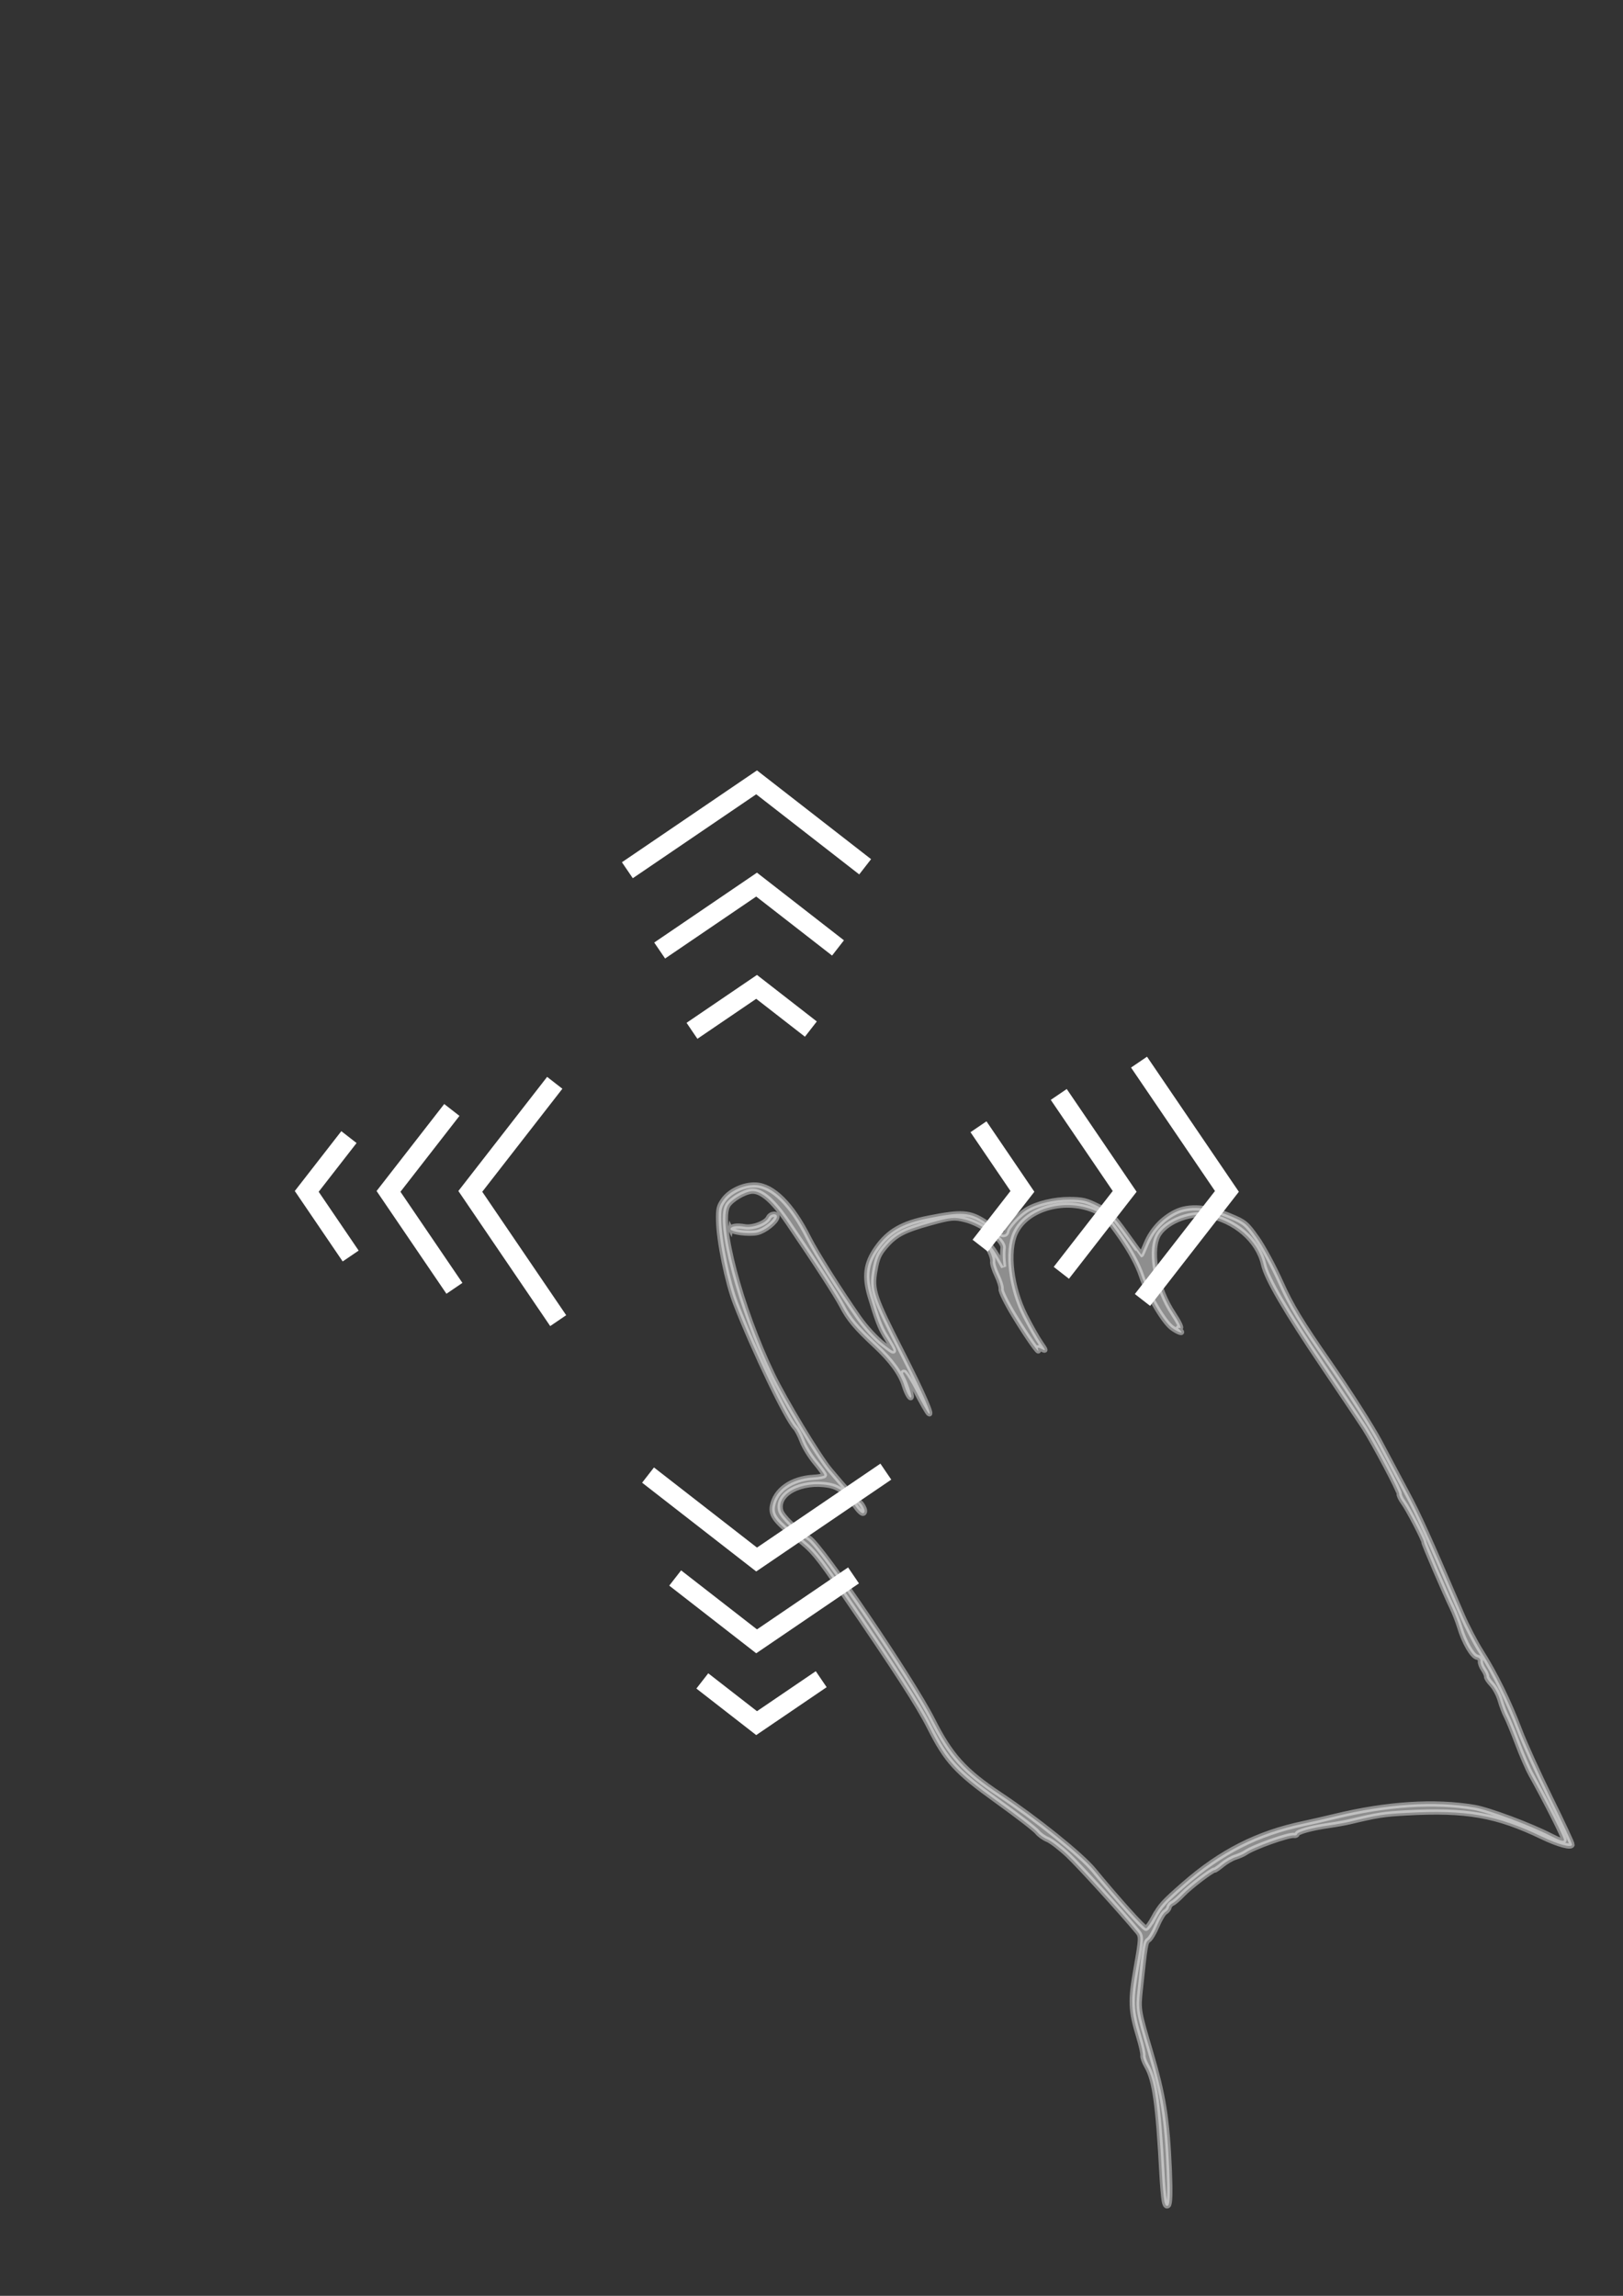<?xml version="1.0" encoding="UTF-8" standalone="no"?>
<!-- Created with Inkscape (http://www.inkscape.org/) -->

<svg
   xmlns:dc="http://purl.org/dc/elements/1.1/"
   xmlns:cc="http://creativecommons.org/ns#"
   xmlns:rdf="http://www.w3.org/1999/02/22-rdf-syntax-ns#"
   xmlns:svg="http://www.w3.org/2000/svg"
   xmlns="http://www.w3.org/2000/svg"
   xmlns:sodipodi="http://sodipodi.sourceforge.net/DTD/sodipodi-0.dtd"
   xmlns:inkscape="http://www.inkscape.org/namespaces/inkscape"
   width="210mm"
   height="297mm"
   viewBox="0 0 210 297"
   version="1.1"
   id="svg1849"
   inkscape:version="0.92.4 (5da689c313, 2019-01-14)"
   sodipodi:docname="cp5.svg">
  <rect x="0" y="0" width="210" height="297" fill="#333333" stroke="none"/>
  <defs
     id="defs1843" />
  <sodipodi:namedview
     id="base"
     pagecolor="#ffffff"
     bordercolor="#666666"
     borderopacity="1.0"
     inkscape:pageopacity="0.0"
     inkscape:pageshadow="2"
     inkscape:zoom="1"
     inkscape:cx="252.11322"
     inkscape:cy="398.0834"
     inkscape:document-units="mm"
     inkscape:current-layer="layer1"
     showgrid="true"
     inkscape:window-width="1920"
     inkscape:window-height="1017"
     inkscape:window-x="-8"
     inkscape:window-y="-8"
     inkscape:window-maximized="1"
     inkscape:snap-to-guides="false"
     inkscape:pagecheckerboard="true">
    <inkscape:grid
       type="xygrid"
       id="grid8574" />
  </sodipodi:namedview>
  <g
     inkscape:label="Layer 1"
     inkscape:groupmode="layer"
     id="layer1">
    <path
       style="display:inline;fill:#ffffff;stroke-width:0.682;stroke:#ffffff;stroke-opacity:1;opacity:0.447;stroke-miterlimit:4;stroke-dasharray:none;fill-opacity:1"
       d="m 150.648,284.712 c -0.088,-0.458 -0.226,-2.069 -0.307,-3.581 -0.479,-8.92 -0.919,-12.039 -1.954,-13.824 -0.317,-0.547 -0.544,-1.176 -0.505,-1.398 0.039,-0.222 -0.184,-1.25 -0.496,-2.285 -1.094,-3.627 -1.137,-4.703 -0.365,-9.08 0.672,-3.813 0.681,-4.039 0.175,-4.649 -2.152,-2.594 -7.537,-8.516 -9.004,-9.9 -0.981,-0.926 -2.174,-1.841 -2.651,-2.033 -0.477,-0.192 -1.08,-0.626 -1.339,-0.965 -0.26,-0.338 -2.591,-2.138 -5.18,-4 -5.35,-3.846 -6.54,-5.148 -8.795,-9.619 -1.377,-2.73 -4.409,-7.424 -11.105,-17.192 -3.418,-4.986 -3.967,-5.644 -6.018,-7.218 -2.717,-2.085 -3.368,-2.933 -3.16,-4.115 0.368,-2.088 2.452,-3.563 5.266,-3.729 0.783,-0.046 1.44,-0.172 1.459,-0.279 0.019,-0.108 -0.508,-0.846 -1.172,-1.64 -0.663,-0.795 -1.425,-2.035 -1.693,-2.756 -0.268,-0.721 -0.671,-1.503 -0.897,-1.737 -1.117,-1.161 -5.265,-9.793 -7.714,-16.053 -1.048,-2.68 -2.156,-8.064 -2.209,-10.735 -0.03,-1.545 0.047,-1.872 0.637,-2.704 0.815,-1.148 2.614,-1.98 4.144,-1.917 2.256,0.093 4.719,2.55 6.868,6.853 0.926,1.853 4.075,6.853 6.495,10.312 0.848,1.212 2.198,2.682 3.126,3.402 1.759,1.366 1.767,1.333 0.255,-1.108 -0.611,-0.986 -1.053,-2.152 -1.907,-5.027 -0.777,-2.617 -0.563,-4.28 0.802,-6.232 1.532,-2.191 3.329,-3.234 6.734,-3.909 4.287,-0.85 5.335,-0.78 7.297,0.489 0.877,0.567 1.694,1.156 1.817,1.309 0.389,0.484 0.943,0.424 1.037,-0.112 0.106,-0.601 1.576,-2.182 2.588,-2.784 1.334,-0.794 3.569,-1.328 5.502,-1.315 1.698,0.011 2.161,0.12 3.658,0.858 1.522,0.75 1.933,1.149 3.665,3.554 1.073,1.49 1.966,2.712 1.983,2.715 0.018,0.004 0.304,-0.647 0.636,-1.445 0.738,-1.772 2.091,-3.224 3.781,-4.061 1.736,-0.859 4.198,-0.686 7.04,0.494 1.927,0.8 2.144,0.979 3.487,2.872 0.788,1.11 2.185,3.699 3.105,5.753 1.348,3.009 2.573,5.032 6.314,10.427 2.553,3.681 5.469,8.258 6.48,10.17 1.011,1.912 2.599,4.9 3.528,6.64 1.496,2.8 2.721,5.511 7.1,15.724 0.621,1.449 1.726,3.578 2.455,4.732 1.848,2.923 3.596,6.484 4.984,10.147 0.65,1.716 2.46,5.711 4.022,8.878 1.562,3.167 2.82,5.871 2.796,6.01 -0.075,0.426 -1.765,-0.022 -3.838,-1.018 -5.953,-2.858 -9.793,-3.533 -17.645,-3.103 -2.914,0.16 -3.702,0.283 -7.294,1.143 -0.535,0.128 -1.766,0.347 -2.737,0.486 -2.183,0.313 -4.013,0.816 -4.066,1.116 -0.022,0.125 -0.196,0.199 -0.388,0.166 -0.68,-0.118 -5.247,1.507 -6.29,2.237 -0.246,0.172 -0.827,0.432 -1.292,0.577 -0.465,0.145 -1.231,0.587 -1.704,0.982 -0.472,0.395 -0.925,0.707 -1.006,0.693 -0.285,-0.05 -3.196,2.172 -4.117,3.143 -0.512,0.54 -1.107,1.054 -1.321,1.143 -0.214,0.088 -0.419,0.327 -0.454,0.53 -0.036,0.203 -0.257,0.478 -0.491,0.612 -0.235,0.134 -0.711,0.927 -1.06,1.764 -0.348,0.836 -0.829,1.658 -1.068,1.825 -0.441,0.309 -0.466,0.457 -1.119,6.584 -0.259,2.435 -0.229,2.614 1.313,7.826 1.705,5.761 2.175,8.713 2.462,15.456 0.124,2.923 0.075,4.341 -0.155,4.502 -0.23,0.161 -0.386,-0.027 -0.496,-0.597 z m -1.376,-36.626 c 0.866,-1.581 1.231,-1.986 3.897,-4.319 4.806,-4.205 9.55,-6.612 15.477,-7.851 0.9,-0.188 2.714,-0.603 4.031,-0.923 6.771,-1.641 12.944,-2.042 18.082,-1.172 1.889,0.32 7.231,2.313 9.928,3.704 1.103,0.569 1.647,0.738 1.685,0.522 0.049,-0.281 -2.313,-4.965 -4.302,-8.531 -0.388,-0.695 -1.162,-2.482 -1.721,-3.969 -0.559,-1.488 -1.208,-3.063 -1.443,-3.501 -0.235,-0.438 -0.59,-1.373 -0.79,-2.079 -0.2,-0.706 -0.69,-1.627 -1.09,-2.047 -0.399,-0.42 -0.704,-0.885 -0.678,-1.034 0.026,-0.148 -0.159,-0.564 -0.41,-0.924 -0.252,-0.36 -0.425,-0.841 -0.384,-1.071 0.04,-0.229 -0.156,-0.457 -0.436,-0.507 -0.6,-0.106 -1.657,-1.924 -2.231,-3.838 -0.224,-0.746 -0.682,-1.92 -1.018,-2.61 -0.872,-1.787 -3.66,-8.276 -3.63,-8.446 0.047,-0.266 -2.052,-4.299 -2.657,-5.106 -0.33,-0.44 -0.574,-0.951 -0.541,-1.134 0.056,-0.32 -3.204,-6.483 -4.503,-8.512 -0.344,-0.537 -2.748,-4.121 -5.343,-7.965 -4.854,-7.19 -7.287,-11.365 -7.704,-13.219 -0.697,-3.098 -3.703,-5.696 -7.333,-6.338 -2.361,-0.417 -5.6,0.985 -6.399,2.772 -0.99,2.214 -0.048,6.793 2.044,9.936 0.708,1.063 1.111,1.904 0.896,1.869 -0.317,-0.052 -0.321,3.6e-4 -0.021,0.278 0.604,0.561 -0.252,0.302 -1.073,-0.324 -1.088,-0.83 -3.102,-4.287 -3.904,-6.699 -0.463,-1.394 -1.395,-3.132 -2.655,-4.951 -1.588,-2.293 -2.171,-2.912 -3.204,-3.398 -3.834,-1.805 -8.951,-0.437 -10.464,2.798 -1.123,2.4 -0.568,7.064 1.272,10.704 0.675,1.334 1.575,2.924 2,3.533 0.691,0.99 0.707,1.074 0.15,0.784 -0.484,-0.252 -0.59,-0.232 -0.473,0.091 0.289,0.799 -1.398,-1.599 -3.13,-4.451 -0.961,-1.582 -1.708,-3.101 -1.659,-3.376 0.049,-0.275 -0.196,-1.084 -0.543,-1.798 -0.347,-0.714 -0.593,-1.513 -0.547,-1.775 0.046,-0.262 -0.121,-0.859 -0.372,-1.327 -0.251,-0.468 -0.402,-0.888 -0.336,-0.934 0.186,-0.13 0.78,0.605 1.477,1.828 l 0.636,1.115 -0.077,-0.873 c -0.043,-0.48 -0.036,-1.187 0.016,-1.57 0.133,-0.995 -2.717,-3.125 -4.907,-3.668 -1.415,-0.351 -1.862,-0.309 -4.508,0.423 -3.445,0.954 -4.514,1.517 -5.852,3.087 -0.822,0.964 -1.043,1.482 -1.328,3.103 -0.436,2.489 -0.154,3.336 3.536,10.597 2.665,5.245 4.042,8.401 3.425,7.851 -0.156,-0.14 -0.865,-1.38 -1.575,-2.757 -0.71,-1.377 -1.43,-2.528 -1.599,-2.558 -0.181,-0.032 -0.168,0.177 0.032,0.507 0.349,0.576 0.952,2.365 0.898,2.669 -0.073,0.417 -0.564,-0.382 -0.892,-1.453 -0.479,-1.565 -1.717,-3.256 -3.809,-5.204 -2.444,-2.276 -3.404,-3.419 -4.261,-5.073 -0.732,-1.413 -3.317,-5.411 -6.983,-10.797 -1.93,-2.836 -3.457,-4.163 -4.687,-4.075 -0.961,0.069 -2.65,1.07 -3.112,1.844 -1.295,2.171 1.618,13.216 5.759,21.836 1.628,3.389 5.976,10.604 7.462,12.381 1.909,2.284 3.516,4.061 3.703,4.094 0.279,0.049 0.824,0.944 0.769,1.261 -0.089,0.505 -0.513,0.252 -1.201,-0.716 -1.225,-1.724 -2.136,-2.431 -3.426,-2.659 -3.541,-0.624 -6.792,1.081 -6.227,3.266 0.195,0.755 1.992,2.489 3.722,3.593 1.585,1.011 13.302,18.28 15.91,23.448 2.353,4.663 4.142,6.651 8.748,9.719 4.751,3.164 10.524,7.81 12.12,9.752 3.02,3.678 6.523,7.574 6.776,7.537 0.141,-0.02 0.586,-0.638 0.987,-1.371 z M 94.52,158.981 c 0.06,-0.343 0.82,-0.459 1.83,-0.281 1.049,0.185 2.771,-0.47 3.096,-1.177 0.251,-0.547 1.169,-0.604 1.074,-0.067 -0.11,0.624 -1.577,1.779 -2.534,1.994 -1.101,0.248 -3.534,-0.082 -3.466,-0.47 z"
       id="path2405"
       inkscape:connector-curvature="0" />
    <g
       id="g8590"
       style="stroke:#ffffff;stroke-width:2.5;stroke-miterlimit:4;stroke-dasharray:none;stroke-opacity:1">
      <path
         sodipodi:nodetypes="ccc"
         inkscape:connector-curvature="0"
         id="path8466"
         d="M 71.779,140.079 60.854,154.125 72.225,170.847"
         style="fill:none;fill-opacity:1;stroke:#ffffff;stroke-width:2.5;stroke-linecap:butt;stroke-linejoin:miter;stroke-miterlimit:4;stroke-dasharray:none;stroke-opacity:1" />
      <path
         sodipodi:nodetypes="ccc"
         inkscape:connector-curvature="0"
         id="path8466-4"
         d="m 58.464,143.59 -8.194,10.535 8.528,12.541"
         style="fill:none;fill-opacity:1;stroke:#ffffff;stroke-width:2.5;stroke-linecap:butt;stroke-linejoin:miter;stroke-miterlimit:4;stroke-dasharray:none;stroke-opacity:1" />
      <path
         sodipodi:nodetypes="ccc"
         inkscape:connector-curvature="0"
         id="path8466-3"
         d="m 45.15,147.102 -5.462,7.023 5.685,8.361"
         style="fill:none;fill-opacity:1;stroke:#ffffff;stroke-width:2.5;stroke-linecap:butt;stroke-linejoin:miter;stroke-miterlimit:4;stroke-dasharray:none;stroke-opacity:1" />
    </g>
    <g
       id="g8598"
       transform="translate(3.3333332e-7,-7.938)"
       style="stroke:#ffffff;stroke-width:2.5;stroke-miterlimit:4;stroke-dasharray:none;stroke-opacity:1">
      <path
         sodipodi:nodetypes="ccc"
         inkscape:connector-curvature="0"
         id="path8466-7"
         d="m 83.85,198.763 14.046,10.925 16.722,-11.371"
         style="fill:none;fill-opacity:1;stroke:#ffffff;stroke-width:2.5;stroke-linecap:butt;stroke-linejoin:miter;stroke-miterlimit:4;stroke-dasharray:none;stroke-opacity:1" />
      <path
         sodipodi:nodetypes="ccc"
         inkscape:connector-curvature="0"
         id="path8466-4-0"
         d="m 87.361,212.077 10.535,8.194 12.541,-8.528"
         style="fill:none;fill-opacity:1;stroke:#ffffff;stroke-width:2.5;stroke-linecap:butt;stroke-linejoin:miter;stroke-miterlimit:4;stroke-dasharray:none;stroke-opacity:1" />
      <path
         sodipodi:nodetypes="ccc"
         inkscape:connector-curvature="0"
         id="path8466-3-7"
         d="m 90.873,225.392 7.023,5.462 8.361,-5.685"
         style="fill:none;fill-opacity:1;stroke:#ffffff;stroke-width:2.5;stroke-linecap:butt;stroke-linejoin:miter;stroke-miterlimit:4;stroke-dasharray:none;stroke-opacity:1" />
    </g>
    <g
       id="g8585"
       style="stroke:#ffffff;stroke-width:2.5;stroke-miterlimit:4;stroke-dasharray:none;stroke-opacity:1">
      <path
         sodipodi:nodetypes="ccc"
         inkscape:connector-curvature="0"
         id="path8466-5"
         d="m 104.919,133.129 -7.023,-5.462 -8.361,5.685"
         style="fill:none;fill-opacity:1;stroke:#ffffff;stroke-width:2.5;stroke-linecap:butt;stroke-linejoin:miter;stroke-miterlimit:4;stroke-dasharray:none;stroke-opacity:1" />
      <path
         sodipodi:nodetypes="ccc"
         inkscape:connector-curvature="0"
         id="path8466-4-2"
         d="m 108.43,122.631 -10.535,-8.194 -12.541,8.528"
         style="fill:none;fill-opacity:1;stroke:#ffffff;stroke-width:2.5;stroke-linecap:butt;stroke-linejoin:miter;stroke-miterlimit:4;stroke-dasharray:none;stroke-opacity:1" />
      <path
         sodipodi:nodetypes="ccc"
         inkscape:connector-curvature="0"
         id="path8466-3-5"
         d="M 111.942,112.133 97.896,101.208 81.174,112.579"
         style="fill:none;fill-opacity:1;stroke:#ffffff;stroke-width:2.5;stroke-linecap:butt;stroke-linejoin:miter;stroke-miterlimit:4;stroke-dasharray:none;stroke-opacity:1" />
    </g>
    <g
       id="g8606"
       transform="translate(0,2.646)"
       style="stroke:#ffffff;stroke-width:2.5;stroke-miterlimit:4;stroke-dasharray:none;stroke-opacity:1">
      <path
         sodipodi:nodetypes="ccc"
         inkscape:connector-curvature="0"
         id="path8466-5-5"
         d="m 126.829,158.502 5.462,-7.023 -5.685,-8.361"
         style="fill:none;fill-opacity:1;stroke:#ffffff;stroke-width:2.5;stroke-linecap:butt;stroke-linejoin:miter;stroke-miterlimit:4;stroke-dasharray:none;stroke-opacity:1" />
      <path
         sodipodi:nodetypes="ccc"
         inkscape:connector-curvature="0"
         id="path8466-4-2-1"
         d="m 137.327,162.014 8.194,-10.535 -8.528,-12.541"
         style="fill:none;fill-opacity:1;stroke:#ffffff;stroke-width:2.5;stroke-linecap:butt;stroke-linejoin:miter;stroke-miterlimit:4;stroke-dasharray:none;stroke-opacity:1" />
      <path
         sodipodi:nodetypes="ccc"
         inkscape:connector-curvature="0"
         id="path8466-3-5-2"
         d="M 147.825,165.525 158.75,151.479 147.379,134.758"
         style="fill:none;fill-opacity:1;stroke:#ffffff;stroke-width:2.5;stroke-linecap:butt;stroke-linejoin:miter;stroke-miterlimit:4;stroke-dasharray:none;stroke-opacity:1" />
    </g>
  </g>
</svg>
